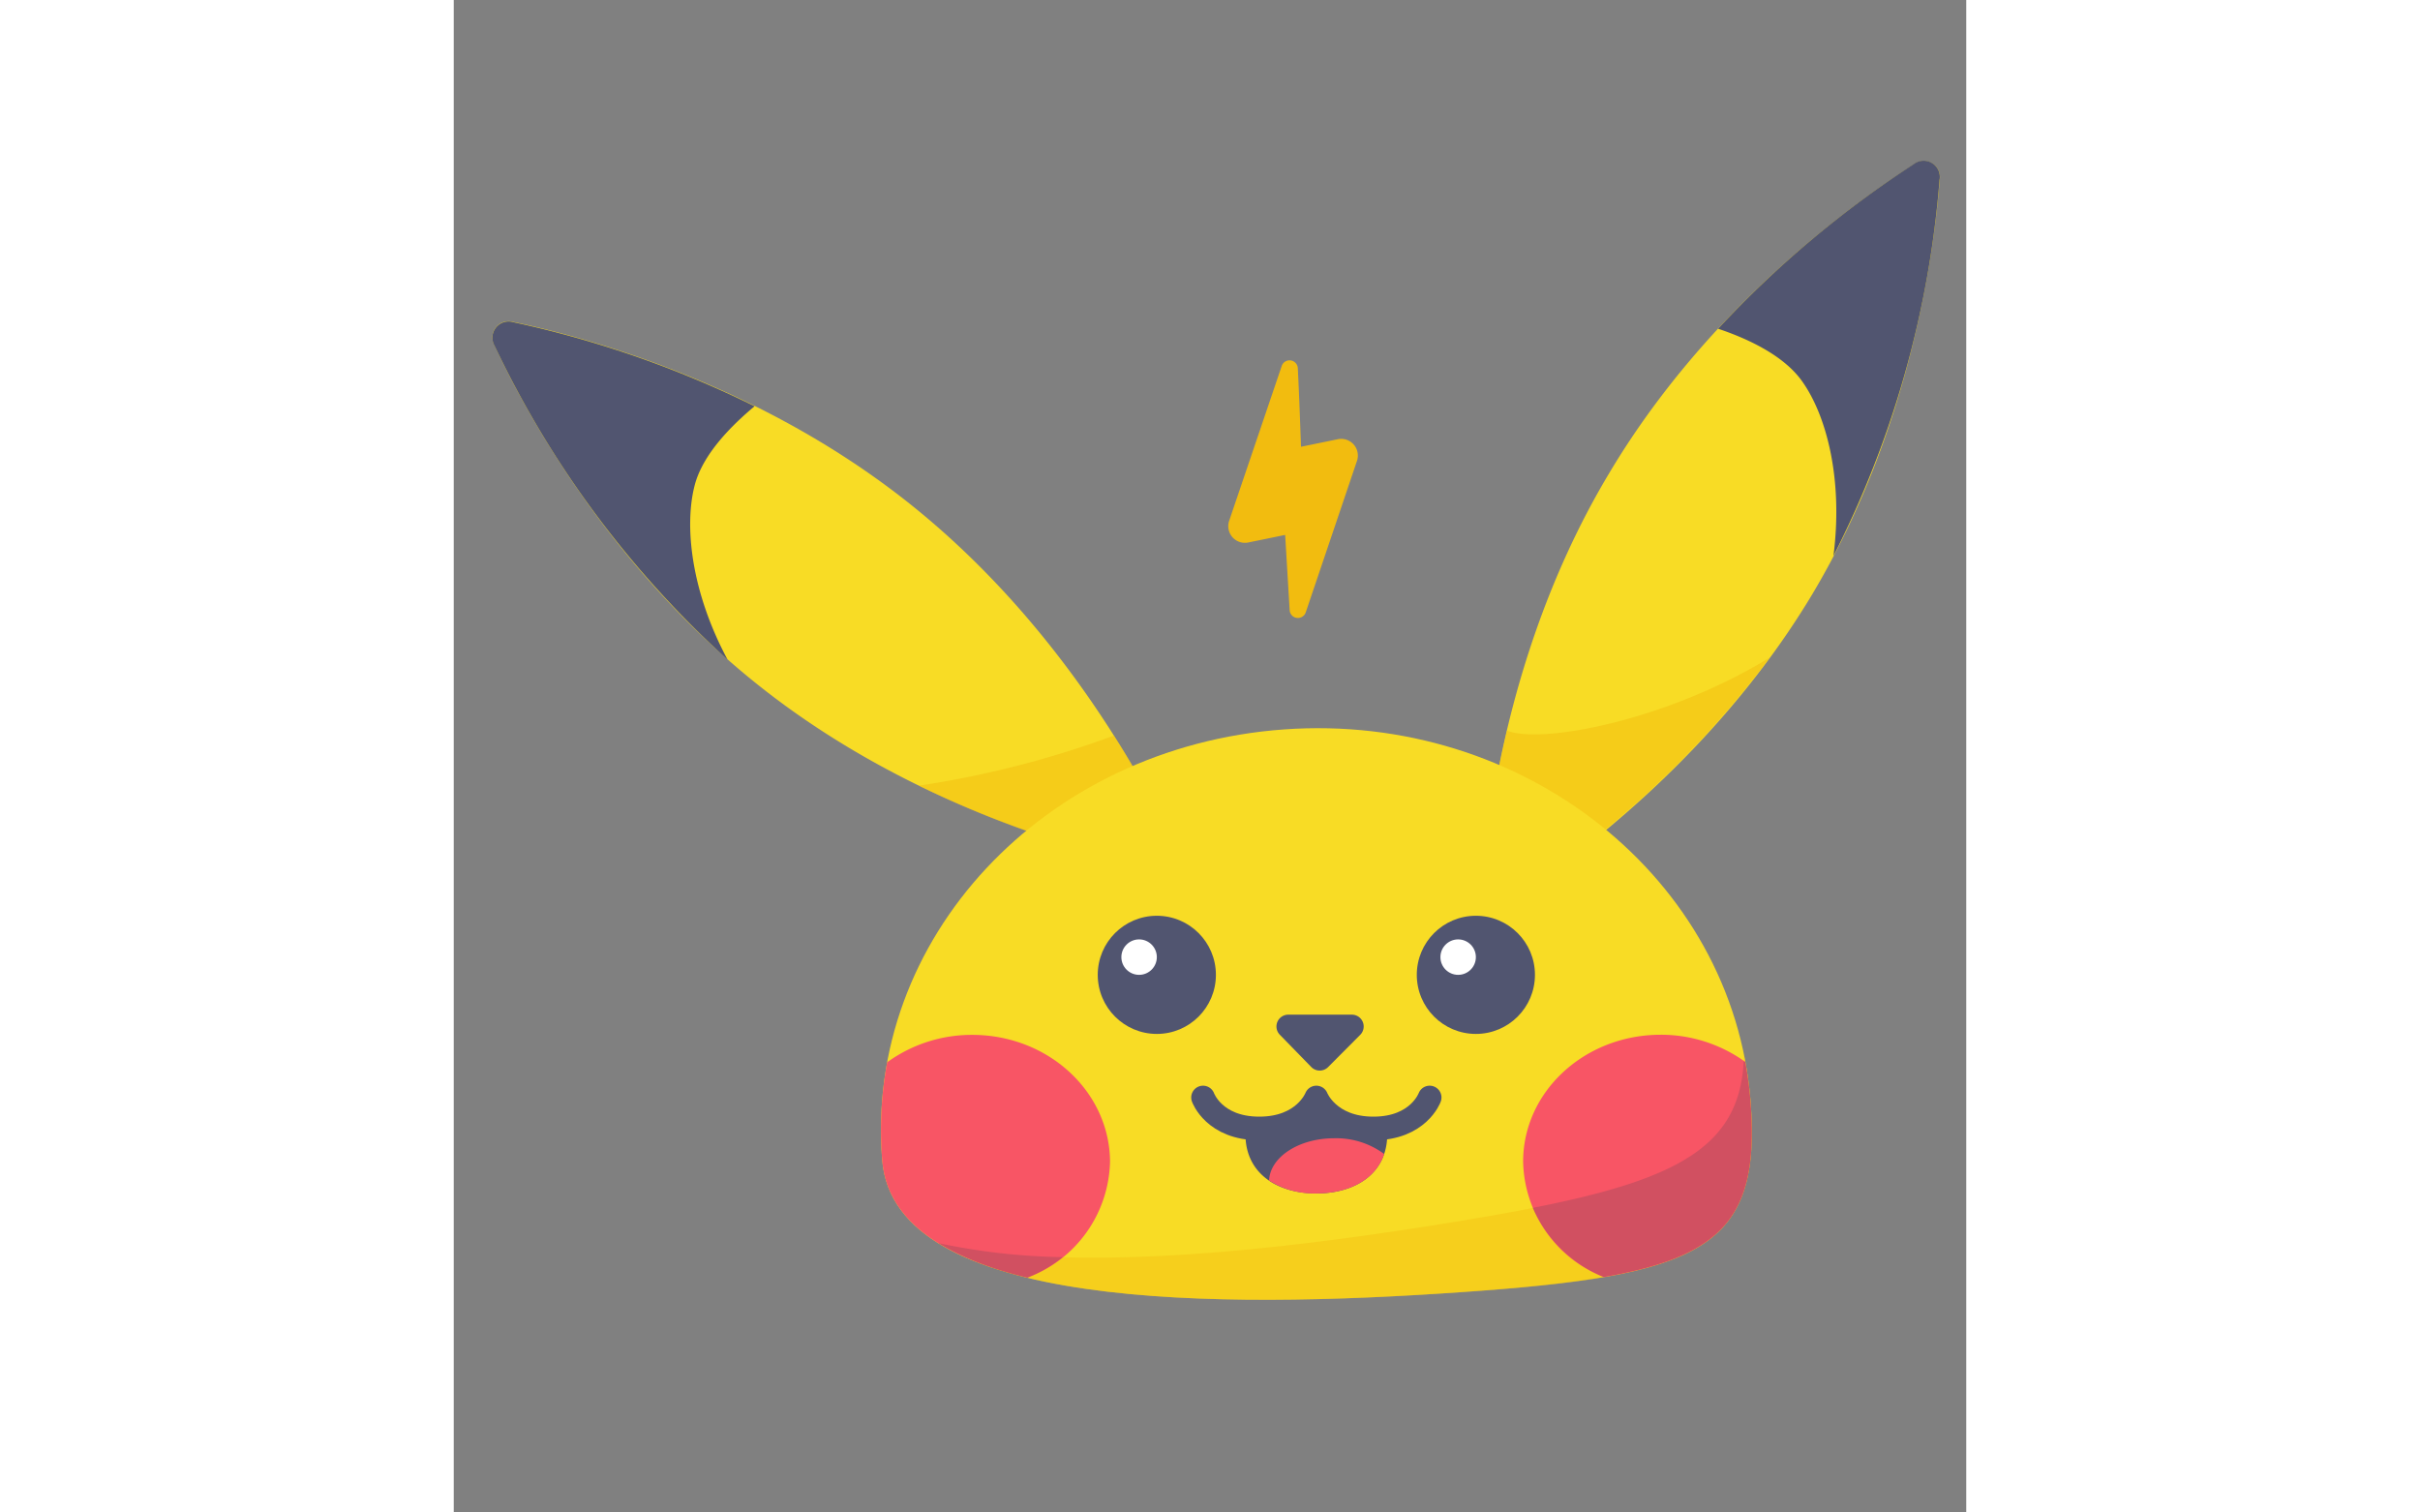 <svg height="80px" xmlns="http://www.w3.org/2000/svg" xmlns:xlink="http://www.w3.org/1999/xlink" data-name="Layer 1" id="Layer_1" viewBox="0 0 128 128"><rect x="0" y="0" width="128" height="128" fill="#808080" stroke="none"/><defs><style>.cls-1,.cls-7{fill:none;}.cls-2{fill:#f8dc25;}.cls-10,.cls-3,.cls-5{fill:#f2bc0f;}.cls-3{opacity:0.5;}.cls-4{fill:#515570;}.cls-5{opacity:0.4;}.cls-6{fill:#f85565;}.cls-7{stroke:#515570;stroke-linecap:round;stroke-linejoin:round;stroke-width:2px;}.cls-8{fill:#393c54;opacity:0.2;}.cls-9{fill:#fff;}.cls-11{opacity:0.6;}.cls-12{clip-path:url(#clip-path);}.cls-13{fill:#00adfe;}.cls-14{clip-path:url(#clip-path-2);}</style><clipPath id="clip-path"><path class="cls-1" d="M70.67,363.65c-19.06-13.76-38-27.32-52.64-30.76-6.29-1.64-10.54-1.12-13.2,3.51h0c-1,1.71-2.24,5.1-2.24,10.64A155.42,155.42,0,0,0,7.5,386.3c2.25,8,8,12.45,15.86,9.77C40.69,389.63,56.21,376.89,70.67,363.65Z"/></clipPath><clipPath id="clip-path-2"><path class="cls-1" d="M57.36,363.63c18.48-15.4,36.72-30,54-37.07,7.84-2.31,12.84,2.94,13.8,9,.47,17.22-.21,32.92-3.12,45.67-2.59,7.52-7.84,11.77-15.3,10.52C90.15,387.93,73.7,376.4,57.36,363.63Z"/></clipPath></defs><title/><path class="cls-2" d="M115,50.24c-10.77,18-28.08,27.49-28.08,27.49S87,58,97.81,40c8.35-14,20.63-22.8,25.73-26.07a1.37,1.37,0,0,1,2.21,1.32C125.28,21.27,123.32,36.27,115,50.24Z"/><path class="cls-3" d="M111.37,55.65C102.64,61,92,63,89.13,61.83q-.2.86-.38,1.69h0A81.27,81.27,0,0,0,86.92,77v0c0,.13,0,.24,0,.33v0c0,.08,0,.14,0,.18v.1A84.43,84.43,0,0,0,111.37,55.65Z"/><path class="cls-4" d="M125.74,15.23a1.37,1.37,0,0,0-2.21-1.32A87.62,87.62,0,0,0,107,27.82c2.5.84,5.53,2.24,7.09,4.42,2.07,2.88,3.51,8.29,2.67,14.81A84.87,84.87,0,0,0,125.74,15.23Z"/><path class="cls-2" d="M26,58.16c16.47,13,36,15.7,36,15.7s-7.16-18.39-23.63-31.4C25.6,32.37,11,28.49,5.05,27.25a1.37,1.37,0,0,0-1.59,2C6,34.75,13.21,48.07,26,58.16Z"/><path class="cls-3" d="M55.87,62.25a82.55,82.55,0,0,1-16.51,4.24A83.58,83.58,0,0,0,62,73.86a75.53,75.53,0,0,0-6.13-11.61Z"/><path class="cls-4" d="M3.46,29.27a1.37,1.37,0,0,1,1.59-2,87.62,87.62,0,0,1,20.41,7.11c-2,1.67-4.37,4.06-5.06,6.65-.91,3.43-.33,9,2.77,14.79A84.87,84.87,0,0,1,3.46,29.27Z"/><path class="cls-2" d="M109.74,93.09c1,12.72-4.3,14.86-24.59,16.27s-47.86,1.55-48.89-11.17c-1.53-18.73,13.69-35,34-36.46S108.21,74.36,109.74,93.09Z"/><path class="cls-5" d="M109.74,93.09a31.83,31.83,0,0,0-.55-3.81c-.17,8.83-7,11.31-25.3,14.26-14.14,2.28-31.64,4.27-42.9,1.66,8.92,5.57,28.65,5.24,44.15,4.17C105.43,108,110.77,105.81,109.74,93.09Z"/><path class="cls-6" d="M43.88,87.58a12.19,12.19,0,0,0-7.2,2.32,31.47,31.47,0,0,0-.42,8.29c.42,5.2,5.29,8.25,12.28,9.94a10.74,10.74,0,0,0,7-9.83C55.5,92.38,50.3,87.58,43.88,87.58Z"/><path class="cls-7" d="M82.59,92.88s-.94,2.62-4.76,2.62S73,92.88,73,92.88s-1,2.62-4.83,2.62-4.76-2.62-4.76-2.62"/><path class="cls-8" d="M48.54,108.13a11.81,11.81,0,0,0,3-1.74A54.34,54.34,0,0,1,41,105.2,25.93,25.93,0,0,0,48.54,108.13Z"/><path class="cls-4" d="M72.55,90.28l-2.64-2.71a1,1,0,0,1,.72-1.7H76a1,1,0,0,1,.7,1.72L74,90.3A1,1,0,0,1,72.55,90.28Z"/><path class="cls-6" d="M90.5,98.31a10.72,10.72,0,0,0,6.83,9.77c10.3-1.77,13.19-5.34,12.4-15a31.86,31.86,0,0,0-.43-3.21,12.19,12.19,0,0,0-7.18-2.3C95.7,87.58,90.5,92.38,90.5,98.31Z"/><path class="cls-8" d="M109.74,93.09a31.86,31.86,0,0,0-.43-3.21l-.14-.1c-.36,7.13-5.39,10-17.86,12.44a11.2,11.2,0,0,0,6,5.85C107.63,106.3,110.52,102.74,109.74,93.09Z"/><circle class="cls-4" cx="86.5" cy="82.5" r="5"/><circle class="cls-9" cx="85" cy="81" r="1.5"/><circle class="cls-4" cx="59.5" cy="82.5" r="5"/><circle class="cls-9" cx="58" cy="81" r="1.5"/><path class="cls-4" d="M77.83,95.5C74,95.5,73,92.88,73,92.88s-1,2.62-4.83,2.62A7.26,7.26,0,0,1,67,95.41c0,.19,0,.39,0,.59,0,3.31,2.69,5,6,5s6-1.69,6-5c0-.2,0-.4,0-.59A7.26,7.26,0,0,1,77.83,95.5Z"/><path class="cls-6" d="M69,99.91A7.12,7.12,0,0,0,73,101c2.7,0,5-1.12,5.74-3.34a6.84,6.84,0,0,0-4.24-1.33C71.51,96.33,69.08,97.93,69,99.91Z"/><path class="cls-10" d="M70.06,31,65.62,44.08a1.41,1.41,0,0,0,1.62,1.83l3.12-.64.38,6.35a.7.7,0,0,0,1.37.18L76.44,39a1.41,1.41,0,0,0-1.62-1.83l-3.12.64s-.12-3.77-.27-6.67A.7.7,0,0,0,70.06,31Z"/><g class="cls-11"><g class="cls-12"><g class="cls-11"><path class="cls-13" d="M-82,410.47q-2.32-3.57-4.74-7C-21.5,341.1,23,235,5.2,111.69q5.37,2.79,10.7,5.73C31.32,241.88-15.21,348.27-82,410.47Z"/><path class="cls-13" d="M-73.1,425.15q-2.14-3.77-4.38-7.45c68.41-62,117-168.65,104-294.25q5.28,3.09,10.5,6.34C47.5,256.5-3.09,363.32-73.1,425.15Z"/></g></g></g><g class="cls-11"><g class="cls-14"><g class="cls-11"><path class="cls-13" d="M16,386.35q-2.21-3-4.49-5.85C66.81,325,102.9,231.34,82.83,124q4.84,2.21,9.64,4.55C110.44,237,72.63,330.91,16,386.35Z"/></g></g></g></svg>
